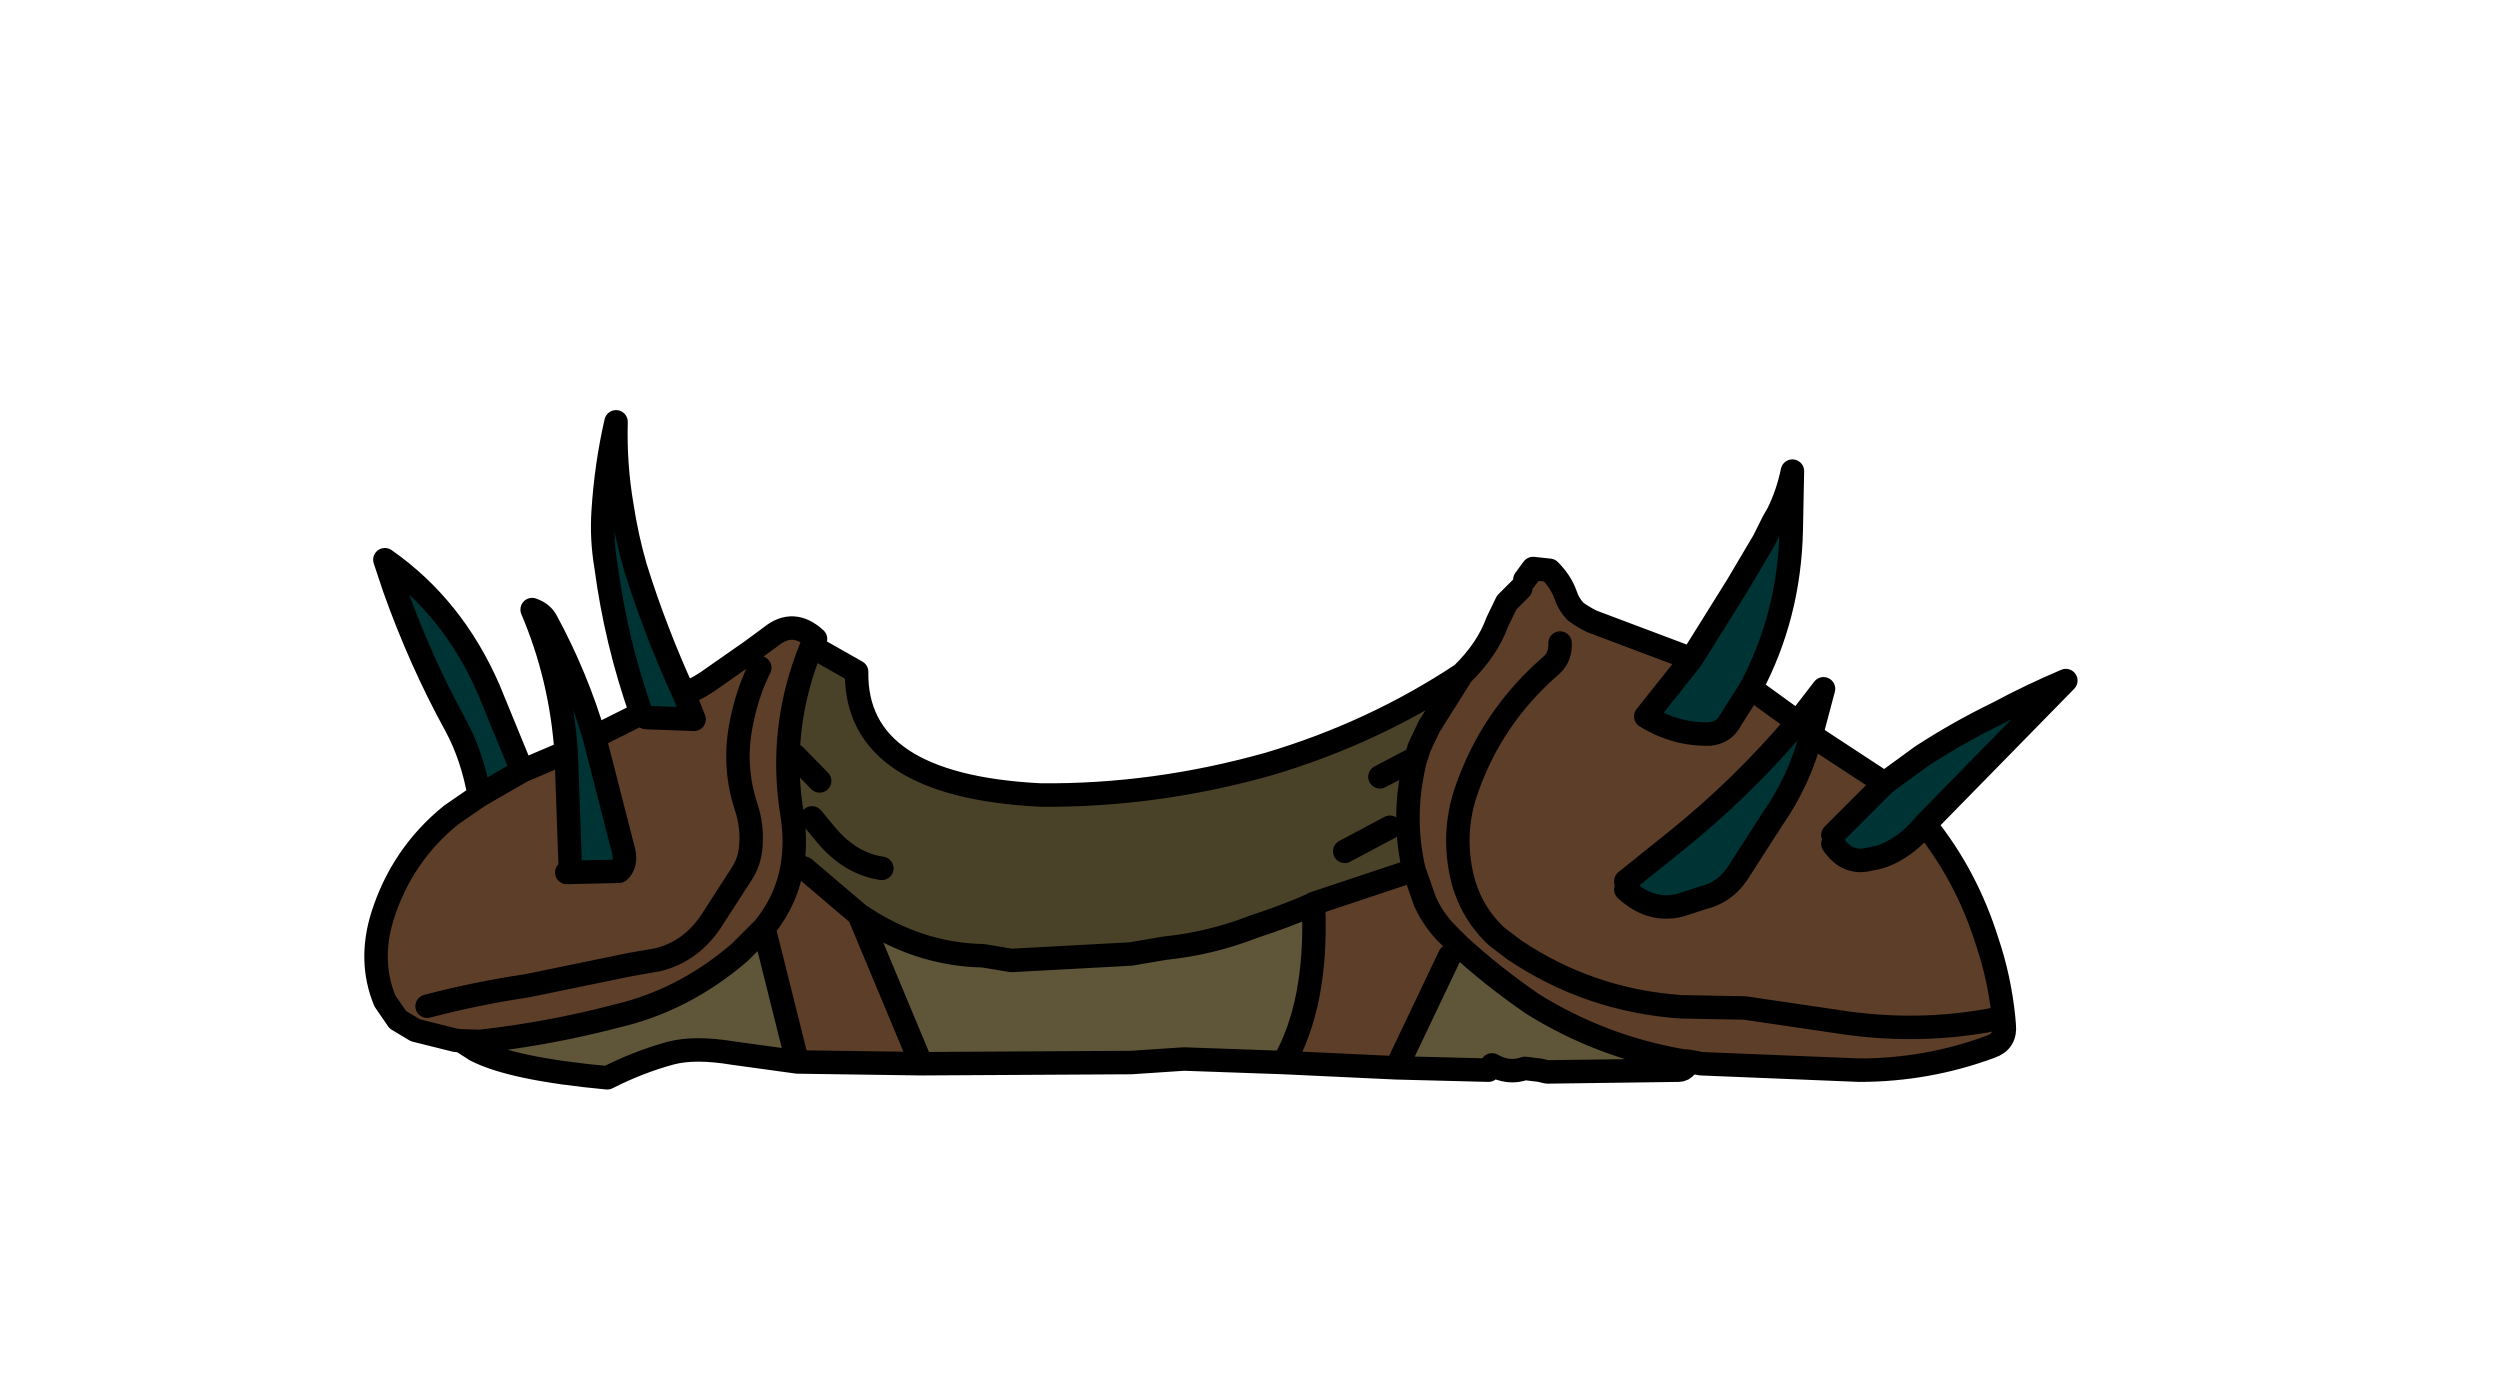 <svg xmlns:xlink="http://www.w3.org/1999/xlink" xmlns="http://www.w3.org/2000/svg" height="119.1px" width="213.05px">
  <g transform="matrix(1.0, 0.0, 0.0, 1.0, 94.65, 81.2)">
    <g data-characterId="918" height="56.9" transform="matrix(1.0, 0.0, 0.0, 1.0, -63.1, -45.75)" width="145.0" xlink:href="#shape0"><g id="shape0" transform="matrix(1.0, 0.0, 0.0, 1.0, 63.1, 45.75)">
      <path d="M69.4 -10.95 Q68.2 -9.5 66.85 -8.75 65.85 -8.15 64.75 -8.0 62.8 -7.45 61.55 -9.3 L61.55 -10.05 65.95 -14.45 69.1 -16.75 Q72.25 -18.8 75.65 -20.45 78.45 -21.95 81.4 -23.2 L69.4 -10.95 M59.7 -18.55 Q58.7 -14.7 56.4 -11.4 L53.7 -7.2 Q52.55 -5.2 50.5 -4.7 L48.5 -4.05 Q46.0 -3.45 43.9 -5.4 L43.9 -6.1 48.2 -9.55 Q53.85 -14.1 58.5 -19.6 L58.55 -19.65 60.75 -22.5 59.7 -18.55 M54.55 -22.55 L52.75 -19.7 Q52.25 -18.8 51.1 -18.65 48.2 -18.55 45.6 -20.15 L49.5 -25.05 53.4 -31.3 55.65 -35.1 56.5 -36.8 56.85 -37.4 Q57.7 -39.1 58.1 -41.05 L58.0 -36.05 Q57.85 -28.75 54.55 -22.55 M-46.4 -17.1 Q-46.85 -23.5 -49.3 -29.25 -48.45 -28.95 -48.1 -28.3 -45.5 -23.5 -44.0 -18.4 L-41.5 -8.65 Q-41.25 -7.55 -41.9 -6.95 L-46.35 -6.85 -46.05 -7.2 -46.4 -17.1 M-40.0 -20.4 Q-42.15 -26.5 -43.0 -32.9 -43.4 -35.25 -43.25 -37.6 -43.0 -41.55 -42.15 -45.25 -42.25 -41.6 -41.65 -38.1 -41.25 -35.45 -40.5 -32.85 -38.8 -27.4 -36.35 -22.05 L-35.5 -19.9 -39.6 -20.05 -40.0 -20.4 M-53.8 -13.4 Q-54.4 -16.75 -55.8 -19.35 -58.85 -24.9 -61.05 -31.1 L-61.85 -33.5 Q-56.05 -29.45 -53.0 -22.45 L-50.15 -15.5 -53.8 -13.4" fill="#003333" fill-rule="evenodd" stroke="none"/>
      <path d="M29.95 -23.75 L27.15 -19.3 26.3 -17.5 26.05 -16.7 26.0 -16.6 Q24.75 -11.75 25.85 -7.05 L17.3 -4.2 17.15 -4.1 Q14.75 -3.05 12.25 -2.25 8.55 -0.8 4.65 -0.4 L1.7 0.1 -8.45 0.65 -10.85 0.25 Q-16.45 0.15 -21.45 -3.25 L-26.1 -7.2 -27.1 -7.6 Q-26.8 -9.55 -27.15 -11.8 -28.35 -19.15 -25.5 -26.1 L-25.35 -26.05 -21.65 -23.95 Q-21.8 -14.25 -6.0 -13.45 3.75 -13.35 13.5 -16.1 22.4 -18.75 29.95 -23.75 M22.95 -15.0 L26.0 -16.6 22.95 -15.0 M19.95 -8.65 L23.8 -10.7 19.95 -8.65 M-26.9 -16.8 L-24.8 -14.65 -26.9 -16.8 M-25.45 -11.5 L-24.25 -10.05 Q-22.2 -7.6 -19.5 -7.2 -22.2 -7.6 -24.25 -10.05 L-25.45 -11.5" fill="#4a4129" fill-rule="evenodd" stroke="none"/>
      <path d="M35.3 -31.8 L36.0 -32.75 37.4 -32.6 Q38.35 -31.65 38.75 -30.55 39.0 -29.75 39.6 -29.1 40.2 -28.65 41.0 -28.25 L49.5 -25.05 45.6 -20.15 Q48.2 -18.55 51.1 -18.65 52.25 -18.8 52.75 -19.7 L54.55 -22.55 58.55 -19.65 58.5 -19.6 Q53.85 -14.1 48.2 -9.55 L43.9 -6.1 43.9 -5.4 Q46.0 -3.45 48.5 -4.05 L50.5 -4.7 Q52.55 -5.2 53.7 -7.2 L56.4 -11.4 Q58.7 -14.7 59.7 -18.55 L65.95 -14.45 61.55 -10.05 61.55 -9.3 Q62.8 -7.45 64.75 -8.0 65.85 -8.15 66.85 -8.75 68.2 -9.5 69.4 -10.95 72.95 -6.55 74.7 -0.95 75.75 2.15 76.1 5.55 L76.1 5.6 76.15 6.15 Q76.3 7.55 75.0 8.0 69.6 10.0 63.8 10.0 L50.3 9.45 49.6 9.3 49.5 9.3 49.3 9.25 48.7 9.2 Q41.8 8.0 35.95 4.35 32.6 2.05 29.7 -0.6 L28.85 -1.45 Q27.55 -2.7 26.8 -4.35 L25.85 -7.05 26.8 -4.35 Q27.55 -2.7 28.85 -1.45 L29.7 -0.6 28.9 0.25 24.35 9.8 14.75 9.35 Q17.6 4.35 17.3 -3.8 L17.3 -4.2 25.85 -7.05 Q24.75 -11.75 26.0 -16.6 L26.05 -16.7 26.3 -17.5 27.15 -19.3 29.95 -23.75 Q32.1 -25.85 32.95 -28.2 L33.75 -29.85 34.95 -31.05 35.3 -31.8 M-21.45 -3.25 L-16.15 9.45 -26.7 9.3 -29.55 -2.1 -31.6 -0.05 Q-36.35 4.05 -42.15 5.4 -47.9 6.9 -53.75 7.55 L-55.35 7.5 -55.85 7.45 -59.25 6.6 -60.75 5.7 -61.85 4.1 Q-63.25 0.7 -62.05 -3.15 -60.4 -8.35 -56.2 -11.75 L-53.8 -13.4 -50.15 -15.5 -46.4 -17.1 -46.05 -7.2 -46.35 -6.85 -41.9 -6.95 Q-41.25 -7.55 -41.5 -8.65 L-44.0 -18.4 -40.0 -20.4 -39.6 -20.05 -35.5 -19.9 -36.35 -22.05 Q-35.0 -22.6 -33.8 -23.5 L-30.65 -25.7 -28.95 -26.95 Q-27.05 -28.5 -25.15 -26.75 L-25.35 -26.05 -25.5 -26.1 Q-28.35 -19.15 -27.15 -11.8 -26.8 -9.55 -27.1 -7.6 L-26.1 -7.2 -21.45 -3.25 M38.3 -26.4 Q38.35 -25.2 37.55 -24.5 32.4 -20.05 30.25 -13.65 29.1 -10.15 29.95 -6.45 30.7 -3.4 32.95 -1.35 L34.4 -0.25 Q40.8 4.05 48.6 4.6 L54.05 4.7 61.85 5.85 Q68.75 6.95 75.4 5.65 68.75 6.95 61.85 5.85 L54.05 4.7 48.6 4.6 Q40.8 4.05 34.4 -0.25 L32.95 -1.35 Q30.7 -3.4 29.95 -6.45 29.1 -10.15 30.25 -13.65 32.4 -20.05 37.55 -24.5 38.35 -25.2 38.3 -26.4 M-27.1 -7.6 Q-27.55 -4.55 -29.55 -2.1 -27.55 -4.55 -27.1 -7.6 M-29.9 -24.3 Q-31.05 -22.0 -31.55 -19.15 -32.15 -15.7 -31.05 -12.4 -30.55 -10.85 -30.65 -9.3 -30.7 -7.9 -31.4 -6.8 L-33.85 -3.0 Q-35.65 -0.1 -38.65 0.6 L-40.95 1.0 -49.7 2.8 Q-54.05 3.45 -58.25 4.55 -54.05 3.45 -49.7 2.8 L-40.95 1.0 -38.65 0.6 Q-35.65 -0.1 -33.85 -3.0 L-31.4 -6.8 Q-30.7 -7.9 -30.65 -9.3 -30.55 -10.85 -31.05 -12.4 -32.15 -15.7 -31.55 -19.15 -31.05 -22.0 -29.9 -24.3" fill="#5d3e29" fill-rule="evenodd" stroke="none"/>
      <path d="M29.7 -0.6 Q32.6 2.05 35.95 4.35 41.8 8.0 48.7 9.2 L48.4 10.0 37.2 10.15 36.55 10.0 35.3 9.85 Q33.9 10.35 32.5 9.55 L32.2 10.0 24.35 9.8 28.9 0.25 29.7 -0.6 M17.3 -3.8 Q17.6 4.35 14.75 9.35 L6.25 9.05 1.75 9.35 -16.15 9.45 -21.45 -3.25 Q-16.45 0.15 -10.85 0.25 L-8.45 0.65 1.7 0.1 4.65 -0.4 Q8.55 -0.8 12.25 -2.25 14.75 -3.05 17.15 -4.1 L17.3 -3.8 M-53.75 7.55 Q-47.9 6.9 -42.15 5.4 -36.35 4.05 -31.6 -0.05 L-29.55 -2.1 -26.7 9.3 -32.15 8.55 Q-35.45 8.0 -37.5 8.55 -40.25 9.3 -42.9 10.65 -51.0 9.9 -54.1 8.3 L-53.75 7.55" fill="#5f5539" fill-rule="evenodd" stroke="none"/>
      <path d="M49.5 -25.05 L41.0 -28.25 Q40.2 -28.65 39.6 -29.1 39.0 -29.75 38.75 -30.55 38.35 -31.65 37.4 -32.6 L36.0 -32.75 35.3 -31.8 M34.95 -31.05 L33.75 -29.85 32.95 -28.2 Q32.1 -25.85 29.95 -23.75 L27.15 -19.3 26.3 -17.5 26.05 -16.7 26.0 -16.6 Q24.75 -11.75 25.85 -7.05 L26.8 -4.35 Q27.55 -2.7 28.85 -1.45 L29.7 -0.6 Q32.6 2.05 35.95 4.35 41.8 8.0 48.7 9.2 L49.3 9.25 49.5 9.3 49.6 9.3 50.3 9.45 63.8 10.0 Q69.6 10.0 75.0 8.0 76.3 7.55 76.15 6.15 L76.1 5.6 76.1 5.55 Q75.75 2.15 74.7 -0.95 72.95 -6.55 69.4 -10.95 68.2 -9.5 66.85 -8.75 65.85 -8.15 64.75 -8.0 62.8 -7.45 61.55 -9.3 M61.55 -10.05 L65.95 -14.45 59.7 -18.55 Q58.7 -14.7 56.4 -11.4 L53.7 -7.2 Q52.55 -5.2 50.5 -4.7 L48.5 -4.05 Q46.0 -3.45 43.9 -5.4 M43.9 -6.1 L48.2 -9.55 Q53.85 -14.1 58.5 -19.6 L58.55 -19.65 54.55 -22.55 52.75 -19.7 Q52.25 -18.8 51.1 -18.65 48.2 -18.55 45.6 -20.15 L49.5 -25.05 53.4 -31.3 55.65 -35.1 56.5 -36.8 56.85 -37.4 Q57.7 -39.1 58.1 -41.05 L58.0 -36.05 Q57.85 -28.75 54.55 -22.55 M17.15 -4.1 L17.3 -4.2 25.85 -7.05 M17.3 -4.2 L17.3 -3.8 Q17.6 4.35 14.75 9.35 L24.35 9.8 28.9 0.25 M17.15 -4.1 Q14.75 -3.05 12.25 -2.25 8.55 -0.8 4.65 -0.4 L1.7 0.1 -8.45 0.65 -10.85 0.25 Q-16.45 0.15 -21.45 -3.25 L-16.15 9.45 1.75 9.35 6.25 9.05 14.75 9.35 M26.0 -16.6 L22.95 -15.0 M75.4 5.65 Q68.75 6.95 61.85 5.85 L54.05 4.7 48.6 4.6 Q40.8 4.05 34.4 -0.25 L32.95 -1.35 Q30.7 -3.4 29.95 -6.45 29.1 -10.15 30.25 -13.65 32.4 -20.05 37.55 -24.5 38.35 -25.2 38.3 -26.4 M29.95 -23.75 Q22.4 -18.75 13.5 -16.1 3.75 -13.35 -6.0 -13.45 -21.8 -14.25 -21.65 -23.95 L-25.35 -26.05 -25.5 -26.1 Q-28.35 -19.15 -27.15 -11.8 -26.8 -9.55 -27.1 -7.6 L-26.1 -7.2 -21.45 -3.25 M23.8 -10.7 L19.95 -8.65 M65.95 -14.45 L69.1 -16.75 Q72.25 -18.8 75.65 -20.45 78.45 -21.95 81.4 -23.2 L69.4 -10.95 M58.55 -19.65 L60.75 -22.5 59.7 -18.55 M48.4 10.0 Q48.8 10.0 49.05 9.65 L49.6 9.3 M24.35 9.8 L32.2 10.0 32.5 9.55 Q33.9 10.35 35.3 9.85 L36.55 10.0 37.2 10.15 48.4 10.0 M-46.4 -17.1 Q-46.85 -23.5 -49.3 -29.25 -48.45 -28.95 -48.1 -28.3 -45.5 -23.5 -44.0 -18.4 L-40.0 -20.4 Q-42.15 -26.5 -43.0 -32.9 -43.4 -35.25 -43.25 -37.6 -43.0 -41.55 -42.15 -45.25 -42.25 -41.6 -41.65 -38.1 -41.25 -35.45 -40.5 -32.85 -38.8 -27.4 -36.35 -22.05 -35.0 -22.6 -33.8 -23.5 L-30.65 -25.7 -28.95 -26.95 Q-27.05 -28.5 -25.15 -26.75 M-50.15 -15.5 L-53.0 -22.45 Q-56.05 -29.45 -61.85 -33.5 L-61.05 -31.1 Q-58.85 -24.9 -55.8 -19.35 -54.4 -16.75 -53.8 -13.4 L-50.15 -15.5 -46.4 -17.1 -46.05 -7.2 M-46.35 -6.85 L-41.9 -6.95 Q-41.25 -7.55 -41.5 -8.65 L-44.0 -18.4 M-53.8 -13.4 L-56.2 -11.75 Q-60.4 -8.35 -62.05 -3.15 -63.25 0.7 -61.85 4.1 L-60.75 5.7 -59.25 6.6 -55.85 7.45 -55.35 7.5 -53.75 7.55 Q-47.9 6.9 -42.15 5.4 -36.35 4.05 -31.6 -0.05 L-29.55 -2.1 Q-27.55 -4.55 -27.1 -7.6 M-24.8 -14.65 L-26.9 -16.8 M-58.25 4.55 Q-54.05 3.45 -49.7 2.8 L-40.95 1.0 -38.65 0.6 Q-35.65 -0.1 -33.85 -3.0 L-31.4 -6.8 Q-30.7 -7.9 -30.65 -9.3 -30.55 -10.85 -31.05 -12.4 -32.15 -15.7 -31.55 -19.15 -31.05 -22.0 -29.9 -24.3 M-36.35 -22.05 L-35.5 -19.9 -39.6 -20.05 -40.0 -20.4 M-19.5 -7.2 Q-22.2 -7.6 -24.25 -10.05 L-25.45 -11.5 M-26.7 9.3 L-32.15 8.55 Q-35.45 8.0 -37.5 8.55 -40.25 9.3 -42.9 10.65 -51.0 9.9 -54.1 8.3 L-55.35 7.5 M-26.7 9.3 L-16.15 9.45 M-29.55 -2.1 L-26.7 9.3" fill="none" stroke="#000000" stroke-linecap="round" stroke-linejoin="round" stroke-width="2.0"/>
    </g>
  </g>
  </g>
  <defs>
    </defs>
</svg>